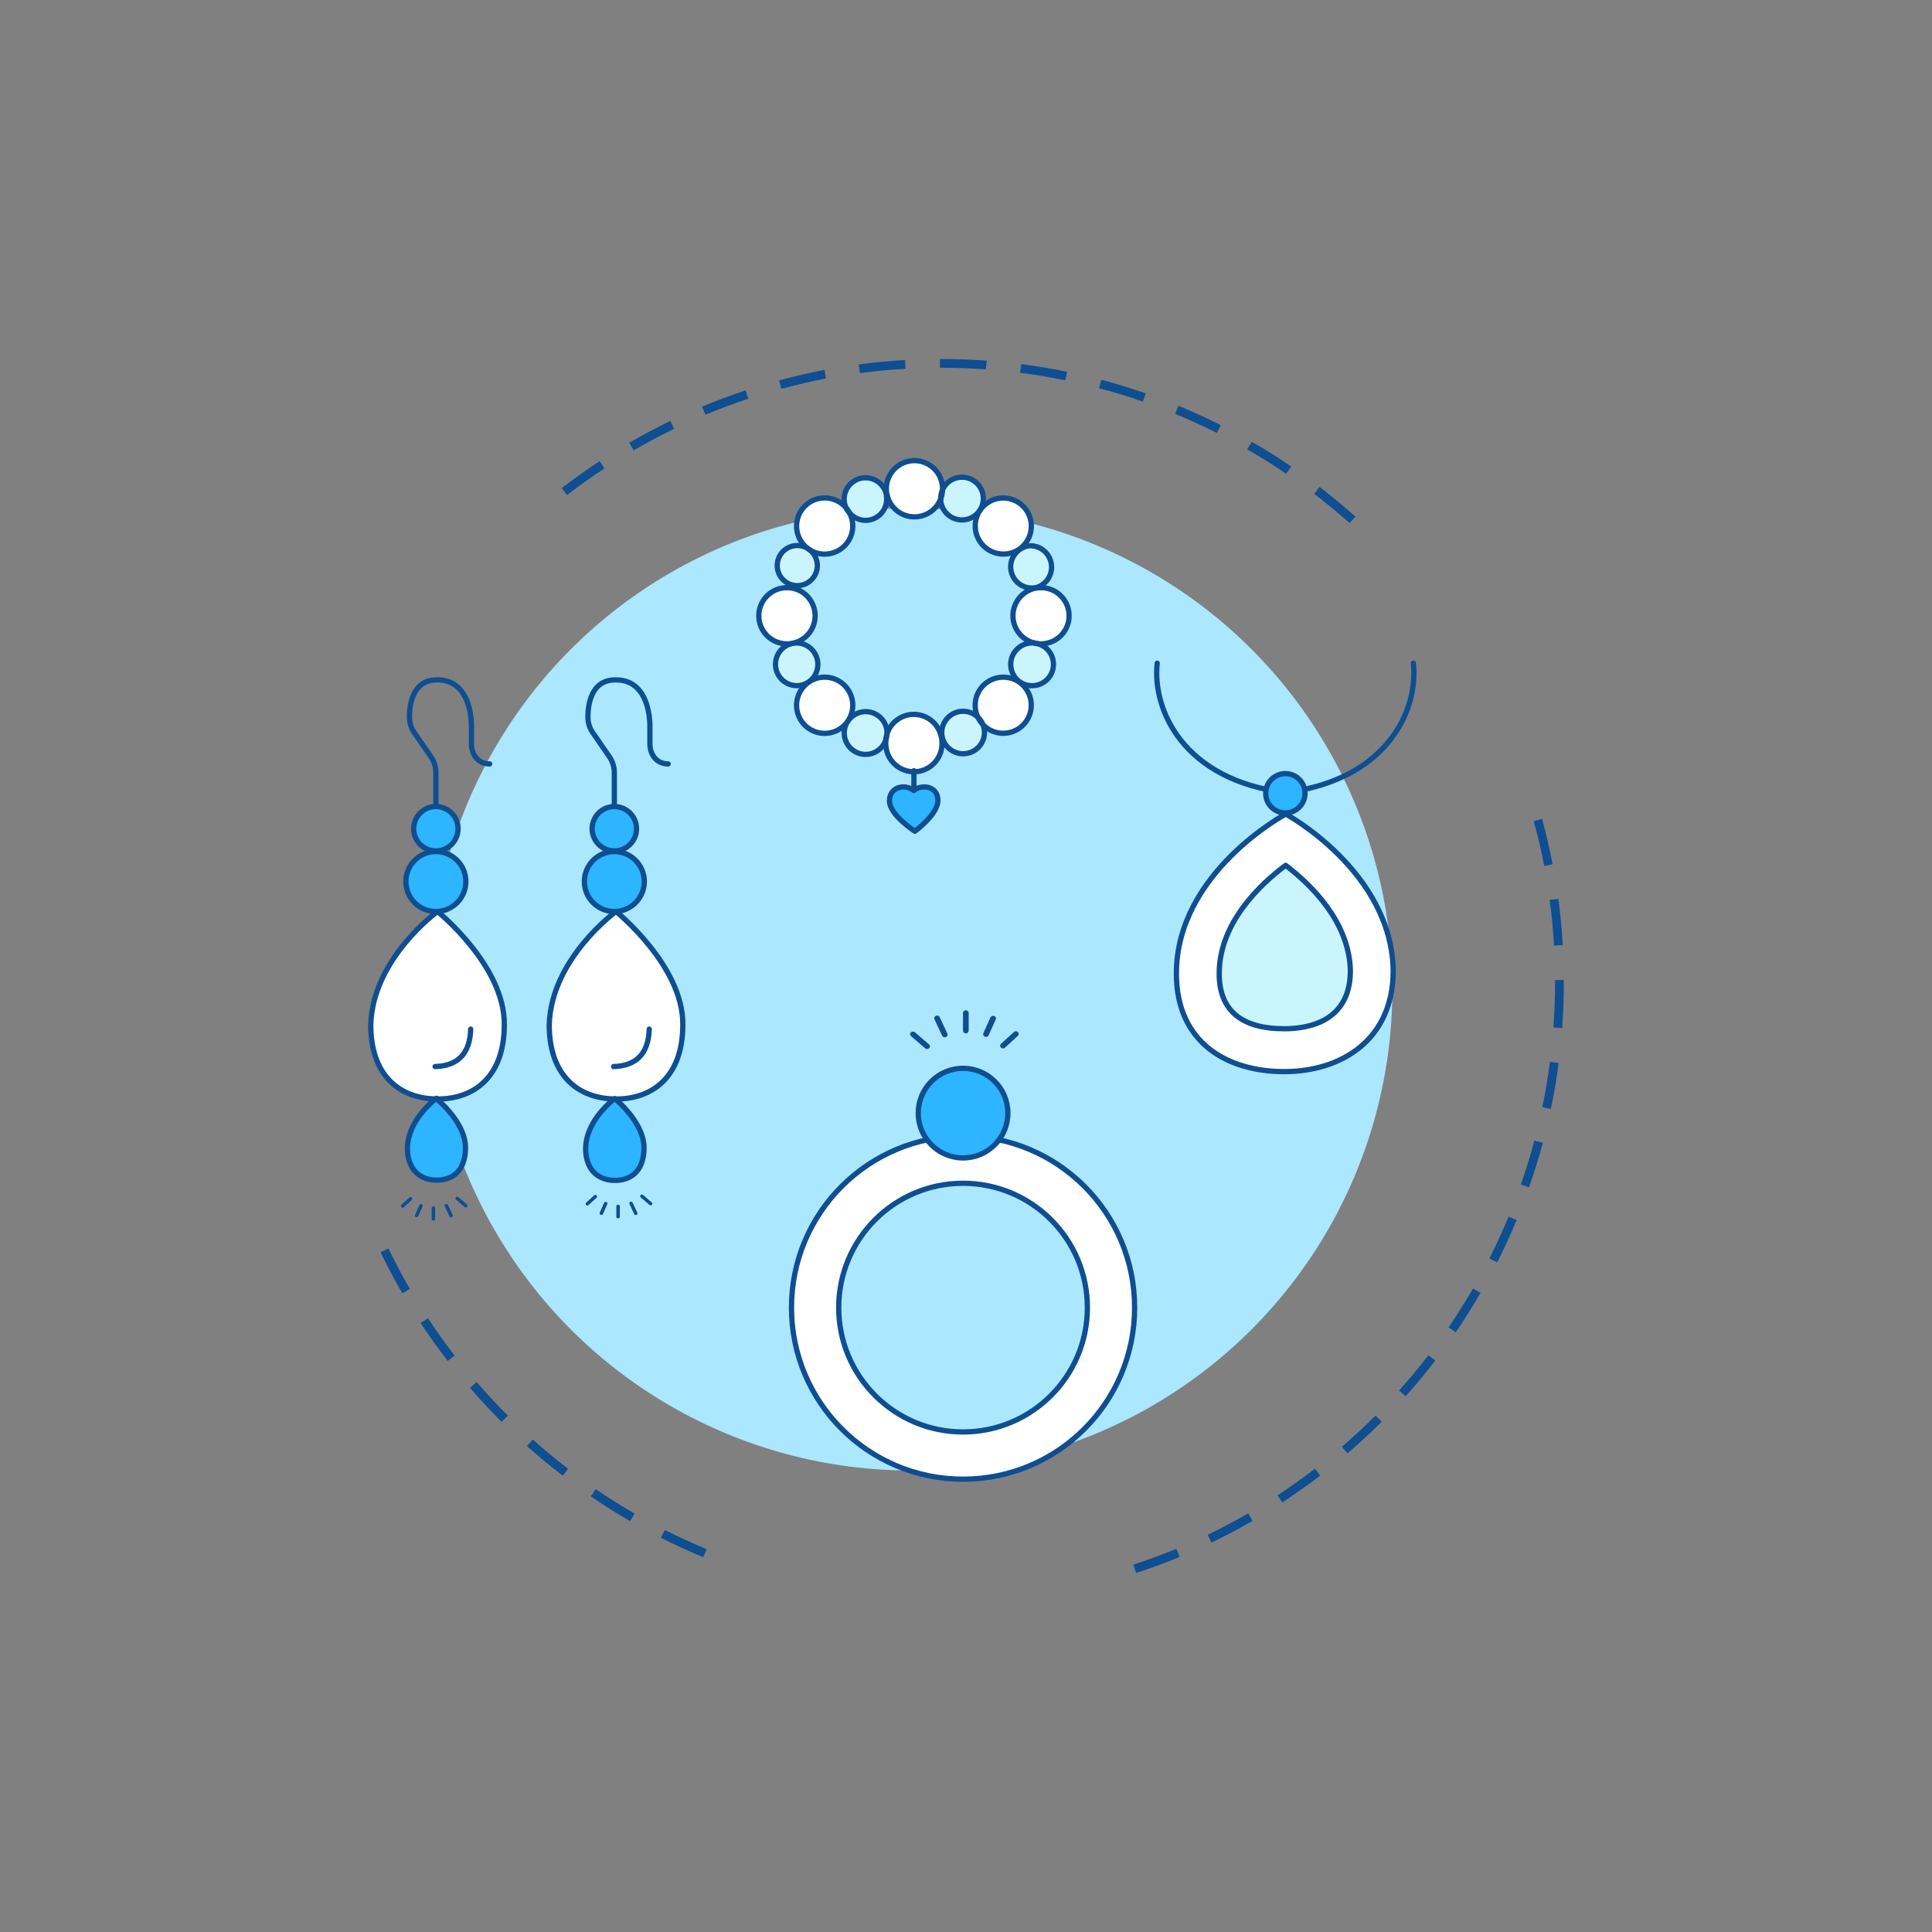 <svg id="Layer_1" data-name="Layer 1" xmlns="http://www.w3.org/2000/svg" viewBox="0 0 367.32 367.32"><rect x="0" y="0" width="367.32" height="367.32" fill="#808080" stroke="none"/><defs><style>.cls-1{fill:#abe7ff;}.cls-2{fill:#0e4e91;}.cls-3{fill:#fff;}.cls-4{fill:none;stroke:#0e4e91;stroke-linecap:round;stroke-linejoin:round;}.cls-5{fill:#2db5ff;}.cls-6{fill:#caf5fe;}</style></defs><title>-</title><circle class="cls-1" cx="173.24" cy="188.1" r="91.48"/><path class="cls-2" d="M183.63,192.08a.53.53,0,0,1,.54.51v3.34a.54.54,0,0,1-1.08,0v-3.34A.53.53,0,0,1,183.63,192.08Z"/><path class="cls-2" d="M188.81,193.15a.78.78,0,0,1,.21,0,.51.51,0,0,1,.29.68l-1.35,3a.55.55,0,0,1-.71.27.51.51,0,0,1-.29-.67l1.35-3A.55.55,0,0,1,188.81,193.15Z"/><path class="cls-2" d="M193.13,196.06a.54.54,0,0,1,.39.16.48.48,0,0,1,0,.72l-2.44,2.24a.57.57,0,0,1-.77,0,.49.49,0,0,1,0-.72l2.44-2.24A.59.59,0,0,1,193.13,196.06Z"/><path class="cls-2" d="M178.17,193.08a.53.53,0,0,1,.49.31l1.45,3.1a.51.51,0,0,1-.28.68.55.55,0,0,1-.71-.26l-1.45-3.11a.5.5,0,0,1,.28-.67A.59.59,0,0,1,178.17,193.08Z"/><path class="cls-2" d="M173.6,196.14a.53.53,0,0,1,.36.13l2.68,2.3a.49.49,0,0,1,0,.72.56.56,0,0,1-.76,0l-2.68-2.3a.49.49,0,0,1,0-.72A.52.52,0,0,1,173.6,196.14Z"/><path class="cls-3" d="M183.1,216a32.63,32.63,0,1,1-32.62,32.63A32.63,32.63,0,0,1,183.1,216Zm23.64,32.63a23.64,23.64,0,1,0-23.64,23.64A23.63,23.63,0,0,0,206.74,248.61Z"/><circle class="cls-4" cx="183.1" cy="248.61" r="32.62"/><circle class="cls-4" cx="183.1" cy="248.61" r="23.64"/><circle class="cls-5" cx="183.1" cy="211.63" r="8.52"/><circle class="cls-4" cx="183.1" cy="211.63" r="8.52"/><path class="cls-4" d="M268.71,126.09c1,8.95-5,22.2-24.35,24.6-19.3-2.4-25.31-15.65-24.35-24.6"/><circle class="cls-5" cx="244.38" cy="150.82" r="3.74"/><circle class="cls-4" cx="244.38" cy="150.82" r="3.74"/><path class="cls-6" d="M244.43,164.52c4.72,3.59,12.13,10.7,12.31,20.09,0,9.56-7.89,11-12.57,11-8.2,0-12.37-3.52-12.37-10.48C231.8,175.49,239.55,168.17,244.43,164.52Z"/><path class="cls-3" d="M264.88,184.55c0,13.11-9.82,19.19-20.71,19.19s-20.51-5.52-20.51-18.63c0-19.25,20.79-30.34,20.79-30.34S264.6,165.65,264.88,184.55Zm-8.14.06c-.18-9.39-7.59-16.5-12.31-20.09-4.88,3.65-12.63,11-12.63,20.59,0,7,4.17,10.48,12.37,10.48C248.85,195.59,256.7,194.17,256.74,184.61Z"/><path class="cls-4" d="M264.88,184.55c0,13.11-9.82,19.19-20.71,19.19s-20.51-5.52-20.51-18.63c0-19.25,20.79-30.34,20.79-30.34S264.6,165.65,264.88,184.55Z"/><path class="cls-4" d="M244.17,195.59c-8.2,0-12.37-3.52-12.37-10.48,0-9.62,7.75-16.94,12.63-20.59,4.72,3.59,12.13,10.7,12.31,20.09C256.7,194.17,248.85,195.59,244.17,195.59Z"/><path class="cls-2" d="M82.4,232.05a.32.32,0,0,1-.33-.31v-2.05a.33.33,0,0,1,.66,0v2.05A.32.32,0,0,1,82.4,232.05Z"/><path class="cls-2" d="M79.22,231.39l-.13,0a.32.32,0,0,1-.18-.42l.83-1.85a.33.33,0,0,1,.43-.17.31.31,0,0,1,.18.41l-.83,1.86A.32.32,0,0,1,79.22,231.39Z"/><path class="cls-2" d="M76.56,229.61a.37.37,0,0,1-.24-.1.31.31,0,0,1,0-.45l1.5-1.37a.34.34,0,0,1,.47,0,.3.3,0,0,1,0,.45l-1.5,1.37A.33.33,0,0,1,76.56,229.61Z"/><path class="cls-2" d="M85.75,231.44a.34.34,0,0,1-.3-.19l-.89-1.91a.3.3,0,0,1,.17-.41.33.33,0,0,1,.44.16l.89,1.9a.32.32,0,0,1-.17.42A.32.32,0,0,1,85.75,231.44Z"/><path class="cls-2" d="M88.56,229.56a.35.35,0,0,1-.22-.08l-1.65-1.41a.32.32,0,0,1,0-.45.34.34,0,0,1,.47,0L88.78,229a.31.31,0,0,1,0,.45A.39.39,0,0,1,88.56,229.56Z"/><path class="cls-2" d="M117.51,231.64a.32.32,0,0,1-.33-.32v-2a.34.34,0,0,1,.67,0v2A.33.33,0,0,1,117.51,231.64Z"/><path class="cls-2" d="M114.33,231a.34.34,0,0,1-.31-.44l.83-1.86a.35.35,0,0,1,.44-.17.31.31,0,0,1,.17.42l-.82,1.86A.34.34,0,0,1,114.33,231Z"/><path class="cls-2" d="M111.68,229.19a.34.34,0,0,1-.24-.09.31.31,0,0,1,0-.45l1.51-1.37a.34.34,0,0,1,.47,0,.31.31,0,0,1,0,.44l-1.5,1.37A.35.35,0,0,1,111.68,229.19Z"/><path class="cls-2" d="M120.87,231a.34.34,0,0,1-.31-.19l-.88-1.9a.31.31,0,0,1,.17-.42.33.33,0,0,1,.43.16l.89,1.91a.31.31,0,0,1-.17.42Z"/><path class="cls-2" d="M123.68,229.15a.35.35,0,0,1-.23-.09l-1.64-1.41a.3.3,0,0,1,0-.44.35.35,0,0,1,.47,0l1.65,1.42a.29.29,0,0,1,0,.44A.32.32,0,0,1,123.68,229.15Z"/><path class="cls-3" d="M117.12,173.3s12.81,10.32,12.7,21.53c0,9.84-5.69,14.12-12.7,14.12h-.07a.92.92,0,0,0-.15-.14l-.18.13c-6.83-.16-12.3-4.46-12.3-14.11C104.8,182.22,117.12,173.3,117.12,173.3Z"/><path class="cls-3" d="M83.19,173.3S96,183.62,95.88,194.83c0,9.84-5.68,14.12-12.69,14.12h-.08a1.21,1.21,0,0,0-.16-.14l-.18.13c-6.83-.17-12.28-4.47-12.28-14.11C70.86,182.22,83.19,173.3,83.19,173.3Z"/><circle class="cls-5" cx="82.87" cy="167.6" r="5.7"/><circle class="cls-5" cx="82.87" cy="157.56" r="4.22"/><circle class="cls-5" cx="116.8" cy="157.56" r="4.22"/><circle class="cls-5" cx="116.8" cy="167.6" r="5.7"/><path class="cls-5" d="M117.05,209c.9.77,5.42,4.86,5.39,9.26s-2.49,6.16-5.54,6.16-5.56-1.87-5.56-6.16c.15-4.91,4.44-8.54,5.38-9.27Z"/><path class="cls-5" d="M83.11,209c.91.77,5.43,4.86,5.39,9.26S86,224.37,83,224.37s-5.54-1.87-5.54-6.16c.14-4.91,4.42-8.54,5.36-9.27Z"/><circle class="cls-4" cx="82.87" cy="157.56" r="4.22"/><circle class="cls-4" cx="82.87" cy="167.6" r="5.7"/><path class="cls-4" d="M82.77,208.94c-6.83-.17-12.28-4.47-12.28-14.11.37-12.61,12.7-21.53,12.7-21.53S96,183.62,95.88,194.83c0,9.84-5.68,14.12-12.69,14.12h-.42Z"/><path class="cls-4" d="M83.11,209c.91.77,5.43,4.86,5.39,9.26S86,224.37,83,224.37s-5.54-1.87-5.54-6.16c.14-4.91,4.42-8.54,5.36-9.27l.18-.13A1.21,1.21,0,0,1,83.11,209Z"/><path class="cls-4" d="M82.72,202.78c4.33-.13,6.63-2.45,6.77-7.12"/><path class="cls-4" d="M82.87,153.34v-6.46a5.48,5.48,0,0,0-1-3.09l-3.11-4.5a5.14,5.14,0,0,1-.91-2.95c0-2.56.71-7.07,5.17-7.07,7-.16,6.61,9.07,6.61,9.07v3c0,2.17,1.3,3.9,3.46,3.9"/><circle class="cls-4" cx="116.8" cy="157.56" r="4.22"/><circle class="cls-4" cx="116.8" cy="167.6" r="5.7"/><path class="cls-4" d="M116.72,208.94c-6.83-.16-12.3-4.46-12.3-14.11.38-12.61,12.7-21.53,12.7-21.53s12.81,10.32,12.7,21.53c0,9.84-5.69,14.12-12.7,14.12h-.4Z"/><path class="cls-4" d="M117.05,209c.9.77,5.42,4.86,5.39,9.26s-2.49,6.16-5.54,6.16-5.56-1.87-5.56-6.16c.15-4.91,4.44-8.54,5.38-9.27l.18-.13A.92.92,0,0,1,117.05,209Z"/><path class="cls-4" d="M116.66,202.78c4.32-.13,6.62-2.45,6.78-7.12"/><path class="cls-4" d="M116.8,153.34v-6.46a5.48,5.48,0,0,0-1-3.09l-3.1-4.5a5.15,5.15,0,0,1-.92-2.95c0-2.56.71-7.07,5.17-7.07,7-.16,6.61,9.07,6.61,9.07v3c0,2.17,1.3,3.9,3.47,3.9"/><path class="cls-2" d="M216,299.06l-.52-1.58c2.75-.9,5.49-1.92,8.17-3l.64,1.53C221.6,297.11,218.82,298.14,216,299.06Zm-82.29-3c-2.71-1.12-5.42-2.36-8.05-3.69l.75-1.48c2.59,1.31,5.26,2.53,7.94,3.64Zm96.62-2.76-.72-1.5c2.61-1.25,5.2-2.63,7.7-4.08l.84,1.44C235.64,290.6,233,292,230.36,293.27Zm-110.52-4.09c-2.54-1.47-5.06-3.05-7.49-4.71l.94-1.38c2.39,1.64,4.88,3.2,7.39,4.65Zm124-3.53-.91-1.39c2.42-1.59,4.81-3.29,7.11-5.06l1,1.32C248.7,282.31,246.28,284,243.82,285.65ZM107,280.57c-2.32-1.78-4.62-3.68-6.82-5.64l1.11-1.25c2.17,1.94,4.43,3.82,6.72,5.57Zm149.21-4.24-1.09-1.26c2.2-1.89,4.35-3.88,6.4-5.93l1.17,1.17C260.59,272.39,258.4,274.42,256.18,276.33Zm-160.85-6c-2.08-2.08-4.11-4.26-6-6.48l1.26-1.09c1.9,2.2,3.89,4.35,5.94,6.39Zm171.89-4.88L266,264.38c1.93-2.16,3.8-4.42,5.57-6.72l1.32,1C271.09,261,269.19,263.3,267.22,265.49ZM85.11,258.74c-1.79-2.33-3.52-4.75-5.13-7.21l1.39-.91c1.59,2.42,3.29,4.81,5.06,7.11Zm191.66-5.44-1.37-.94c1.63-2.39,3.2-4.87,4.65-7.38l1.44.83C280,248.35,278.43,250.88,276.77,253.3ZM76.5,245.89c-1.47-2.53-2.87-5.16-4.15-7.81l1.5-.72c1.26,2.61,2.63,5.2,4.08,7.7ZM284.66,240l-1.49-.74c1.31-2.6,2.54-5.27,3.65-7.94l1.53.64C287.23,234.63,286,237.34,284.66,240Zm6.06-14.26-1.56-.55c.95-2.73,1.82-5.54,2.56-8.33l1.61.42C292.57,220.08,291.69,222.93,290.72,225.7Zm4.14-14.91-1.63-.34c.59-2.83,1.08-5.72,1.45-8.6l1.65.21C296,205,295.46,207.92,294.86,210.79ZM297,195.46l-1.66-.12c.21-2.89.32-5.83.32-8.72v-.3h1.66v.29C297.33,189.56,297.22,192.53,297,195.46Zm-1.54-15.68c-.17-2.89-.44-5.81-.83-8.69l1.65-.22c.39,2.92.67,5.88.84,8.81Zm-1.87-15.15c-.54-2.84-1.2-5.7-2-8.5l1.6-.43c.77,2.83,1.43,5.73,2,8.62Zm-37-65.18c-2.16-1.92-4.42-3.79-6.72-5.56l1-1.32c2.33,1.79,4.63,3.69,6.82,5.64ZM107.8,94.12l-1-1.31c2.33-1.8,4.76-3.52,7.21-5.14l.91,1.39C112.48,90.65,110.09,92.36,107.8,94.12Zm136.73-4.06c-2.4-1.63-4.89-3.19-7.4-4.64L238,84c2.55,1.47,5.07,3,7.5,4.71ZM120.46,85.62l-.83-1.44c2.54-1.47,5.16-2.87,7.81-4.15l.72,1.5C125.56,82.79,123,84.17,120.46,85.62Zm110.9-3.31c-2.59-1.3-5.26-2.52-7.94-3.63l.64-1.53c2.71,1.12,5.42,2.36,8.05,3.68Zm-97.24-3.46-.64-1.54c2.71-1.13,5.5-2.17,8.28-3.09l.52,1.58C139.54,76.71,136.79,77.73,134.12,78.85Zm83.17-2.49c-2.73-1-5.54-1.81-8.34-2.55l.43-1.61c2.84.75,5.68,1.62,8.46,2.59Zm-68.74-2.44-.43-1.6c2.84-.77,5.74-1.43,8.63-2l.3,1.63C154.21,72.51,151.35,73.17,148.55,73.92Zm54-1.61c-2.83-.58-5.73-1.07-8.61-1.44l.22-1.64c2.91.37,5.85.86,8.72,1.45Zm-39.06-1.38-.22-1.65c2.91-.38,5.87-.66,8.8-.83l.1,1.66C169.31,70.28,166.38,70.55,163.52,70.93Zm23.94-.71c-2.8-.2-5.66-.3-8.49-.3h-.23V68.26H179c2.88,0,5.78.1,8.62.31Z"/><path class="cls-3" d="M197.92,111.73a5.34,5.34,0,1,1,0,10.68,4.28,4.28,0,0,1-.81-.07h0a3.23,3.23,0,0,0-.33-.06,5.34,5.34,0,0,1,.07-10.44A5.49,5.49,0,0,1,197.92,111.73Z"/><path class="cls-3" d="M193.75,129.66a5.34,5.34,0,1,1-6.88,8.09,3.92,3.92,0,0,0-.93-1.37,5.34,5.34,0,0,1,7.81-6.72Z"/><path class="cls-3" d="M179,140.16a5.89,5.89,0,0,1,.09,1,5.34,5.34,0,1,1-10.67,0q0-.31,0-.63a4,4,0,0,0,.18-.85,5.34,5.34,0,0,1,10.37.45Z"/><path class="cls-3" d="M162.13,134.09a5.34,5.34,0,1,1-8.44-4.35,5.34,5.34,0,0,1,8.44,4.35Z"/><path class="cls-3" d="M150.71,111.84a5.34,5.34,0,0,1-.1,10.48,5.15,5.15,0,0,1-1,.09,5.34,5.34,0,1,1,0-10.68A5.39,5.39,0,0,1,150.71,111.84Z"/><path class="cls-3" d="M161.49,97.47a5.44,5.44,0,0,1,.64,2.54,5.35,5.35,0,0,1-8.2,4.52l-.12-.09a5.34,5.34,0,1,1,7.1-7.83h0a3.49,3.49,0,0,0,.58.84S161.48,97.47,161.49,97.47Z"/><path class="cls-3" d="M179.2,93a1.09,1.09,0,0,1,0,.18,4.13,4.13,0,0,0-.36,1.75,5.33,5.33,0,0,1-10.2-.85,4.83,4.83,0,0,1-.11-1.08,5.34,5.34,0,1,1,10.68,0Z"/><path class="cls-3" d="M196.1,100a5.35,5.35,0,0,1-2.35,4.43,5.28,5.28,0,0,1-3,.91,5.34,5.34,0,0,1-5.34-5.34,5.36,5.36,0,0,1,5.34-5.34A5.35,5.35,0,0,1,196.1,100Z"/><path class="cls-6" d="M200.24,107.33a4.06,4.06,0,0,1-3.4,4.47l-.17,0a4,4,0,0,1-4.49-3.57,4,4,0,0,1,1.63-3.72,3.87,3.87,0,0,1,1.94-.77A4.06,4.06,0,0,1,200.24,107.33Z"/><path class="cls-6" d="M200.24,125.84a4.07,4.07,0,0,1-3.57,4.5,4.12,4.12,0,0,1-2.88-.77,4.07,4.07,0,0,1,2-7.3,3.86,3.86,0,0,1,1,0,1.91,1.91,0,0,0,.33.06h0A4.07,4.07,0,0,1,200.24,125.84Z"/><path class="cls-6" d="M187.15,138.84a4.06,4.06,0,0,1-8,1.3c0-.13-.05-.25-.07-.38a4.06,4.06,0,0,1,6.86-3.38,5.43,5.43,0,0,0,.93,1.37A4,4,0,0,1,187.15,138.84Z"/><path class="cls-6" d="M168.62,138.9a4.38,4.38,0,0,1,0,.81,6.11,6.11,0,0,0-.18.85,4,4,0,1,1,.17-1.66Z"/><path class="cls-6" d="M155.48,125.84a4.06,4.06,0,0,1-1.81,3.87,4.22,4.22,0,0,1-1.76.63,4.06,4.06,0,0,1-1.3-8,2.32,2.32,0,0,1,.38-.06A4.05,4.05,0,0,1,155.48,125.84Z"/><path class="cls-6" d="M155.55,107.33a4.06,4.06,0,0,1-3.57,4.49,4,4,0,0,1-1.25,0,4.06,4.06,0,1,1,3.08-7.34l.12.09A4,4,0,0,1,155.55,107.33Z"/><path class="cls-6" d="M168.56,94.33a4,4,0,0,1-7.07,3.14s0,0,0,0a7,7,0,0,0-.58-.84h0A4.06,4.06,0,1,1,168.52,94C168.54,94.14,168.55,94.24,168.56,94.33Z"/><path class="cls-6" d="M186.93,94.33a4.1,4.1,0,0,1-3.57,4.5,4.07,4.07,0,0,1-4.5-3.58l0-.37a4.93,4.93,0,0,0,.36-1.75,4.06,4.06,0,0,1,7.74,1.2Z"/><path class="cls-5" d="M173.76,150.26c1.68-1.25,4.56-.72,4.56,1.92s-4.38,5.86-4.38,5.86-4.83-3.1-4.83-5.77,2.88-3.31,4.6-2Z"/><path class="cls-4" d="M168.63,94a4.83,4.83,0,0,1-.11-1.08,5.34,5.34,0,1,1,10.68,0,1.09,1.09,0,0,1,0,.18,4.93,4.93,0,0,1-.36,1.75,5.33,5.33,0,0,1-10.2-.85Z"/><path class="cls-4" d="M160.91,96.62a7,7,0,0,1,.58.84"/><path class="cls-4" d="M153.81,104.44a5.34,5.34,0,1,1,7.1-7.83"/><path class="cls-4" d="M161.49,97.47a5.44,5.44,0,0,1,.64,2.54,5.35,5.35,0,0,1-8.2,4.52"/><path class="cls-4" d="M150.71,111.84a5.34,5.34,0,0,1-.1,10.48,5.15,5.15,0,0,1-1,.09,5.34,5.34,0,1,1,0-10.68A5.39,5.39,0,0,1,150.71,111.84Z"/><path class="cls-4" d="M153.69,129.74a5.34,5.34,0,0,1,8.44,4.35,5.34,5.34,0,1,1-8.44-4.35Z"/><path class="cls-4" d="M179,140.16a5.89,5.89,0,0,1,.09,1,5.34,5.34,0,1,1-10.67,0q0-.31,0-.63a6.11,6.11,0,0,1,.18-.85,5.34,5.34,0,0,1,10.37.45Z"/><path class="cls-4" d="M186.34,97a5.28,5.28,0,0,0-.92,3,5.34,5.34,0,0,0,5.34,5.34,5.28,5.28,0,0,0,3-.91A5.34,5.34,0,1,0,186.34,97Z"/><path class="cls-4" d="M197.11,122.34a4.28,4.28,0,0,0,.81.07,5.34,5.34,0,1,0,0-10.68,5.49,5.49,0,0,0-1.08.11,5.34,5.34,0,0,0-.07,10.44,1.91,1.91,0,0,0,.33.06"/><path class="cls-4" d="M193.75,129.66a5.28,5.28,0,0,0-3-.91,5.33,5.33,0,0,0-4.82,7.63,5.43,5.43,0,0,0,.93,1.37,5.34,5.34,0,1,0,6.88-8.09Z"/><path class="cls-4" d="M168.52,94c0,.1,0,.2,0,.29a4,4,0,0,1-7.07,3.14s0,0,0,0a3.49,3.49,0,0,1-.58-.84h0A4.06,4.06,0,1,1,168.52,94Z"/><path class="cls-4" d="M179.19,93.13a4.06,4.06,0,1,1-.33,2.12l0-.37A4.13,4.13,0,0,1,179.19,93.13Z"/><path class="cls-4" d="M153.93,104.53a3.81,3.81,0,1,1-.12-.09Z"/><path class="cls-4" d="M150.61,122.33a2.32,2.32,0,0,1,.38-.06,4.07,4.07,0,0,1,2.68,7.44,4.22,4.22,0,0,1-1.76.63,4.06,4.06,0,0,1-1.3-8Z"/><path class="cls-4" d="M161.23,137.08a4.06,4.06,0,0,1,7.39,1.82,4.38,4.38,0,0,1,0,.81,4.06,4.06,0,1,1-7.4-2.63Z"/><path class="cls-4" d="M186.87,137.75a4,4,0,0,1,.28,1.09,4.06,4.06,0,0,1-8,1.3c0-.13-.05-.25-.07-.38a4.06,4.06,0,0,1,6.86-3.38A3.92,3.92,0,0,1,186.87,137.75Z"/><path class="cls-4" d="M197.11,122.34a4.06,4.06,0,0,1-.44,8,4.12,4.12,0,0,1-2.88-.77,4.07,4.07,0,0,1,2-7.3,3.86,3.86,0,0,1,1,0,3.23,3.23,0,0,1,.33.06Z"/><path class="cls-4" d="M193.81,104.53a3.87,3.87,0,0,1,1.94-.77,4.06,4.06,0,0,1,1.09,8l-.17,0a4,4,0,0,1-4.49-3.57A4,4,0,0,1,193.81,104.53Z"/><path class="cls-4" d="M178.32,152.18c0,2.67-4.38,5.86-4.38,5.86s-4.83-3.1-4.83-5.77,2.88-3.31,4.6-2l0,0C175.44,149,178.32,149.54,178.32,152.18Z"/><polyline class="cls-4" points="173.76 146.53 173.76 150.26 173.76 150.29"/></svg>